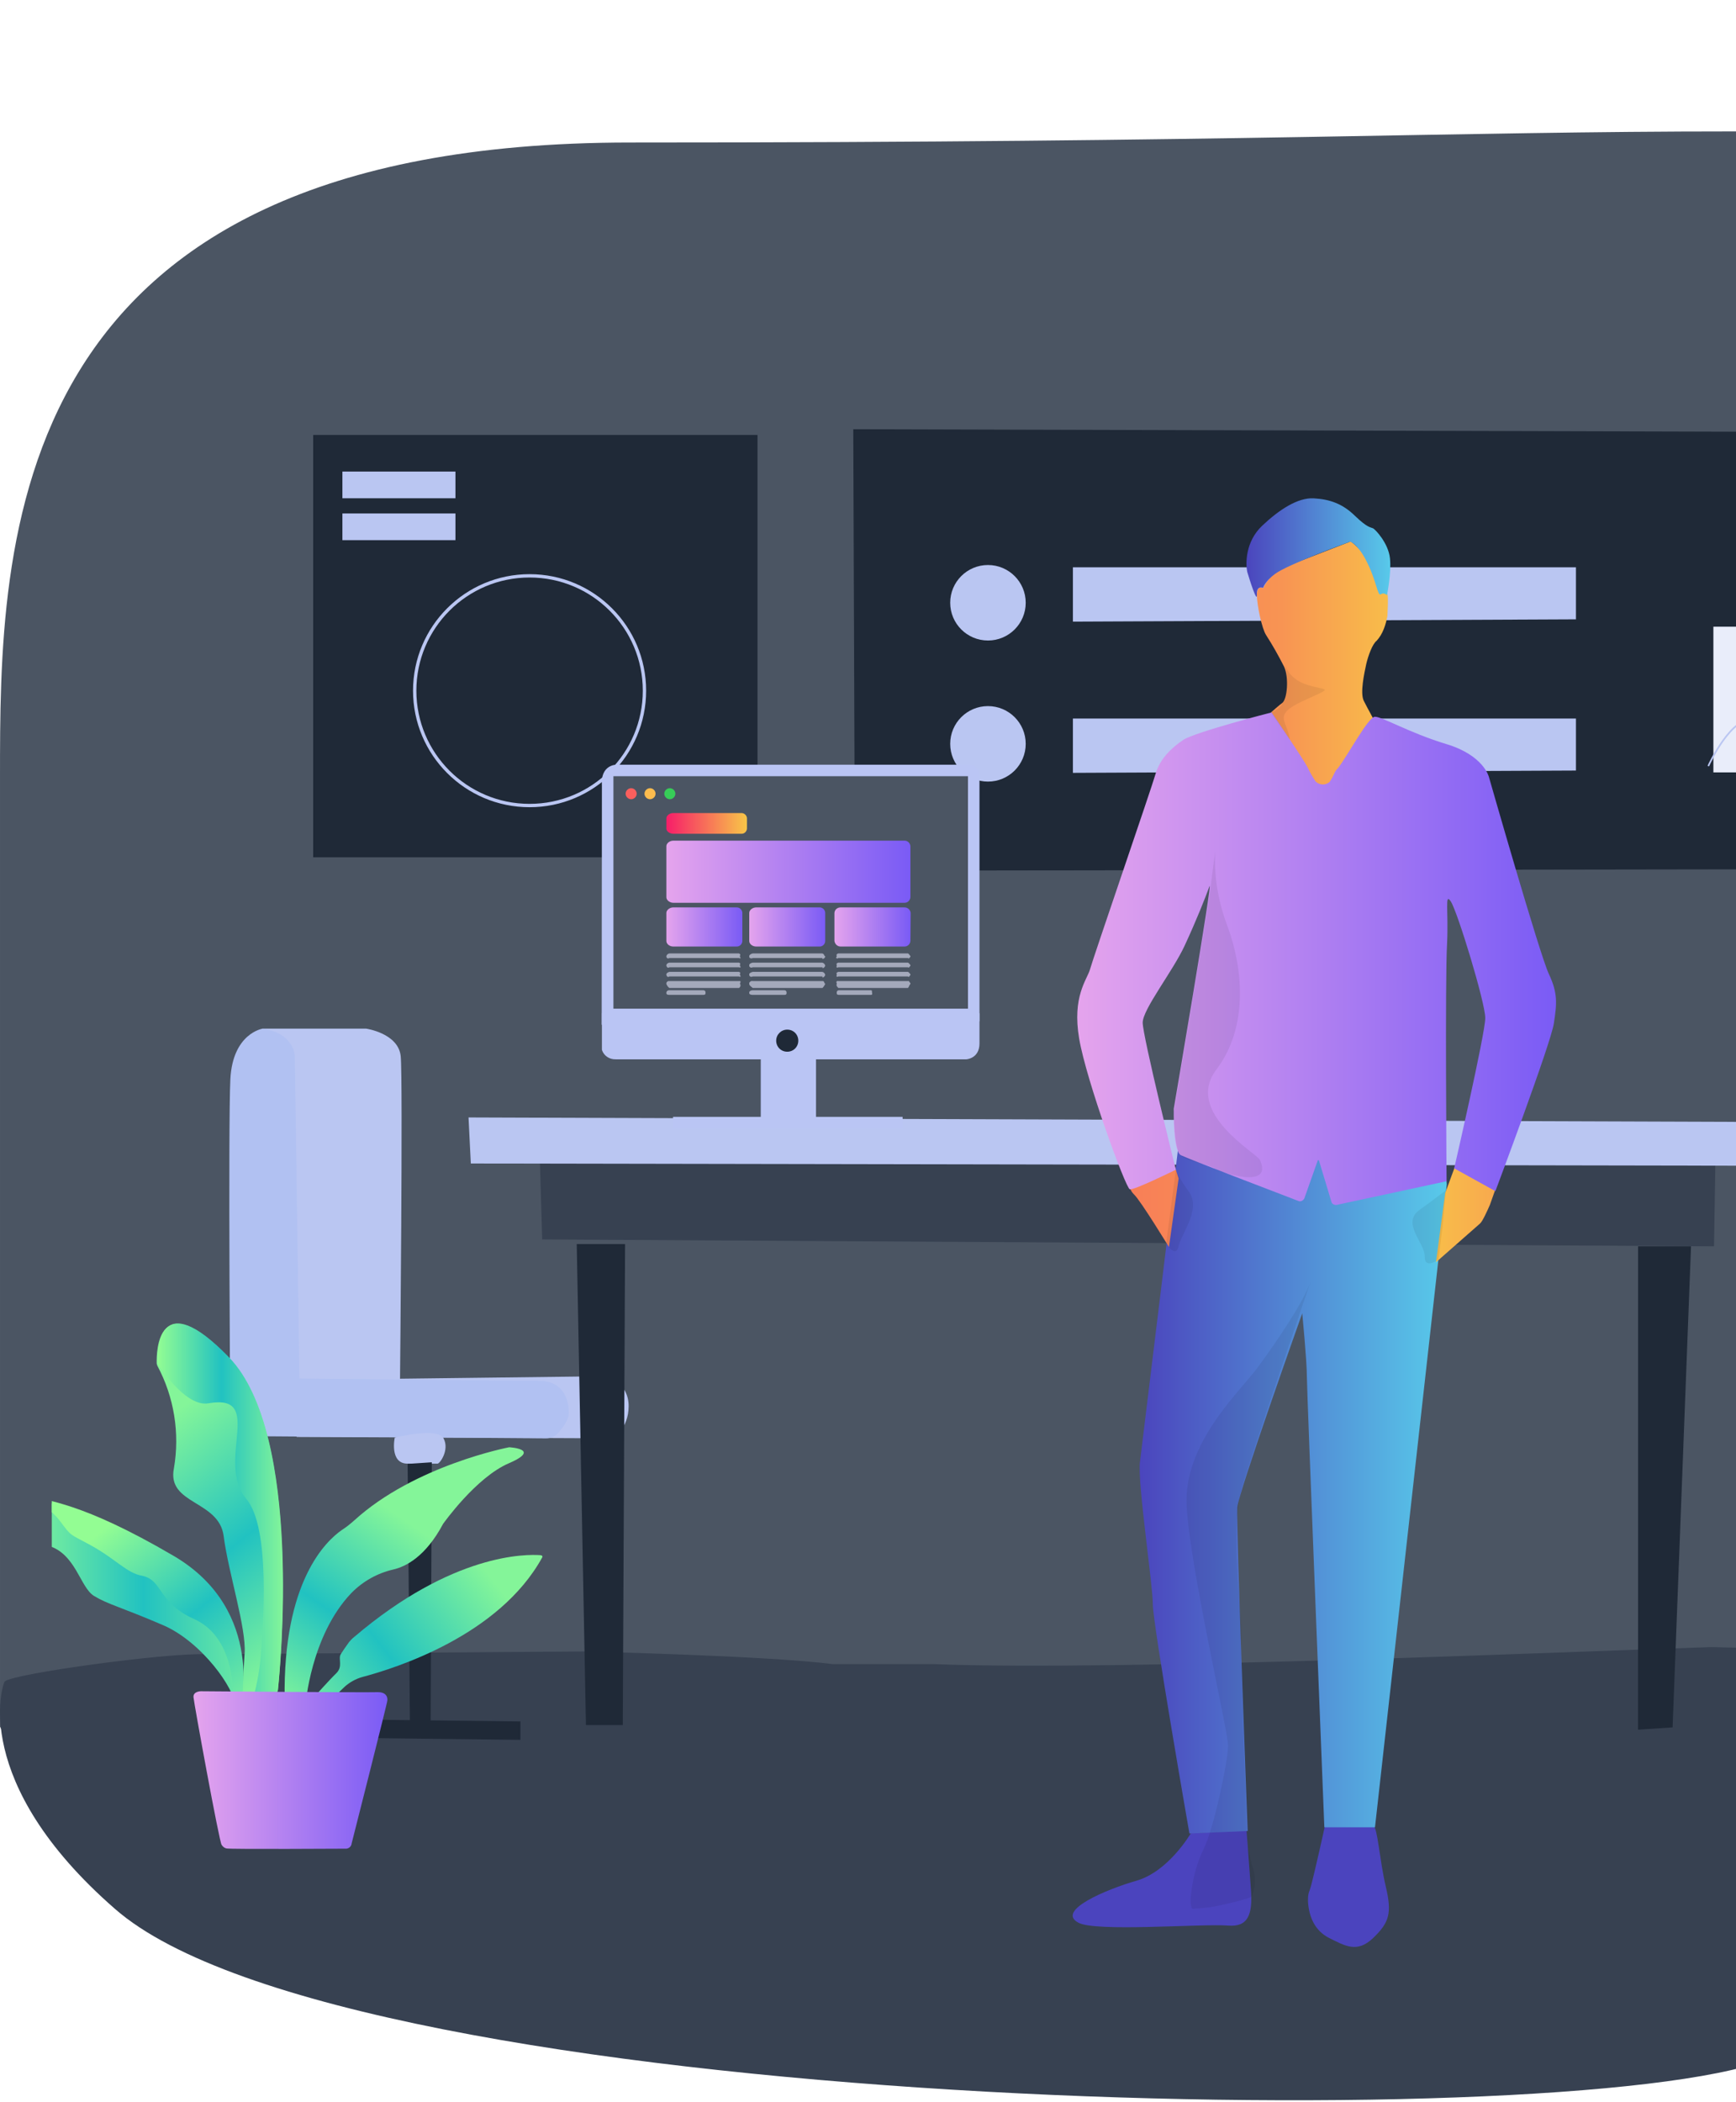 <svg width="704" height="852" viewBox="0 0 704 852" fill="none" xmlns="http://www.w3.org/2000/svg">
<path d="M0.001 533.277C0.001 487.277 0.001 354.777 0.001 315.277C0.001 219.777 0.001 57.777 255.501 57.777C505.042 57.777 587.501 53.277 703.001 53.277C802.501 53.277 969.009 38.463 1023.53 109.748C1056.58 152.949 1168.34 346.743 1097.01 413.923C1025.68 481.103 1131.55 613.969 1134.82 684.508C1138.09 755.046 1036.23 764.19 908.137 766.336C780.044 768.482 742.001 829.777 742.001 829.777C742.001 829.777 114.001 917 0.001 700C0.001 641.5 0.002 590.277 0.001 533.277Z" fill="#4B5563"/>
<path d="M83.275 670.598C66.937 670.038 5.598 678.435 1.956 681.608C1.023 682.447 -12.421 722.382 46.677 773.886C141.16 856.368 634.154 866.352 716.5 835.001C836.004 789.468 728.132 867.658 999.537 835.001C1086.27 824.551 1144.25 691.778 1104.85 674.516C1081.23 664.253 1052.94 691.498 1029.23 679.555C1001.87 665.746 946.507 657.162 912.243 667.705C910.843 668.078 910.002 669.571 910.376 670.971C910.749 672.277 912.056 673.117 913.457 672.837L895.438 678.622C875.365 693.551 879.846 673.677 832.791 671.157L694.054 667.705C644.479 669.198 453.552 677.596 378.862 674.61H337.782C310.333 671.157 239.284 669.571 236.67 669.478L83.275 670.598Z" fill="#374151"/>
<g clip-path="url(#clip0_463_212)">
<path d="M106.486 417H148.499C148.499 417 161.57 418.866 162.503 428.197C163.437 437.527 162.223 558.917 162.223 558.917L246.53 557.891C246.53 557.891 254.932 560.69 254.932 570.02C254.932 579.351 248.397 583.083 248.397 583.083L120.303 582.523L106.486 417Z" fill="#BAC6F2"/>
<path d="M106.486 417C106.486 417 94.349 418.866 93.415 437.527C92.481 456.188 93.415 582.15 93.415 582.15L221.415 583.083C223.283 583.083 225.056 582.337 226.27 580.937C228.137 578.884 230.658 575.712 230.658 572.82C230.658 567.781 228.791 559.757 218.521 559.757C208.251 559.757 121.424 558.824 121.424 558.824L119.557 428.197C119.557 428.29 119.557 418.866 106.486 417Z" fill="#B1C1F2"/>
<path d="M160.076 582.803C160.076 582.803 157.835 593.347 165.304 593.347H177.441C178.375 593.347 182.389 587.748 179.869 583.083C177.348 578.418 160.076 582.803 160.076 582.803Z" fill="#BAC6F2"/>
<path d="M165.304 593.44L166.238 698.781H174.641L175.108 592.787L165.304 593.44Z" fill="#1F2937"/>
<path d="M130.76 696.915L211.052 697.848V705.313L130.76 704.38V696.915Z" fill="#1F2937"/>
<path d="M237.615 699.326L233.881 504.318H253.487L252.553 699.326H237.615Z" fill="#1F2937"/>
<path d="M664.283 505.251H685.756L678.287 700.259L664.283 701.192V505.251Z" fill="#1F2937"/>
<path d="M218.942 470.728L219.876 502.452L695.092 505.251L695.653 469.795L218.942 470.728Z" fill="#374151"/>
<path d="M190 453L724.035 454.866V472.594L190.934 471.661L190 453Z" fill="#BAC6F2"/>
<path d="M346.029 174L346.683 352.959L844.773 352.213V175.4L346.029 174Z" fill="#1F2937"/>
<path d="M435.097 229.983V252.003L639.095 251.07V229.983H435.097Z" fill="#BAC6F2"/>
<path d="M435.097 291.284V313.304L639.095 312.371V291.284H435.097Z" fill="#BAC6F2"/>
<path d="M400.646 259.654C409.103 259.654 415.958 252.803 415.958 244.352C415.958 235.901 409.103 229.05 400.646 229.05C392.19 229.05 385.335 235.901 385.335 244.352C385.335 252.803 392.19 259.654 400.646 259.654Z" fill="#BAC6F2"/>
<path d="M400.646 316.85C409.103 316.85 415.958 309.999 415.958 301.548C415.958 293.097 409.103 286.246 400.646 286.246C392.19 286.246 385.335 293.097 385.335 301.548C385.335 309.999 392.19 316.85 400.646 316.85Z" fill="#BAC6F2"/>
<path d="M815.924 254.056H694.832V313.118H815.924V254.056Z" fill="#E9EDFA"/>
<path d="M692.872 310.319C692.872 310.319 702.301 289.698 711.264 291.938C720.227 294.177 722.468 303.601 729.19 299.589C735.912 295.577 740.3 279.342 746.835 276.729C756.171 273.09 759.252 277.102 771.856 284.287C784.46 291.471 789.782 289.885 794.917 284.567C799.679 279.715 808.455 266.559 818.164 260.681" stroke="#BAC6F2" stroke-width="0.679" stroke-linecap="round" stroke-linejoin="round"/>
<path d="M307.19 176.333H127V347.548H307.19V176.333Z" fill="#1F2937"/>
<path d="M214.761 326.554C240.49 326.554 261.349 305.709 261.349 279.995C261.349 254.281 240.49 233.435 214.761 233.435C189.031 233.435 168.173 254.281 168.173 279.995C168.173 305.709 189.031 326.554 214.761 326.554Z" stroke="#BAC6F2" stroke-width="1.358" stroke-linecap="round" stroke-linejoin="round"/>
<path d="M184.698 191.168H138.857V201.992H184.698V191.168Z" fill="#BAC6F2"/>
<path d="M184.698 208.15H138.857V218.973H184.698V208.15Z" fill="#BAC6F2"/>
<path d="M249.695 429.431H391.887C391.887 429.431 397.208 429.151 397.208 422.993V410.77H244.094V425.605C244.84 427.938 247.081 429.524 249.695 429.431Z" fill="#BAC5F4"/>
<path d="M244.093 318.397L244 415.435L397.208 414.035V315.598C397.208 315.598 398.142 310 392.167 310H249.882C249.882 310 243.44 310 244.093 318.397Z" fill="#BAC5F4"/>
<path d="M308.513 455.463V428.497L330.921 429.43V453.13L308.513 455.463Z" fill="#BAC5F4"/>
<path d="M272.942 452.757H366.025L366.118 457.422H272.942V452.757Z" fill="#BAC5F4"/>
<path d="M319.25 417.394C321.771 417.394 323.732 419.354 323.732 421.873C323.732 424.392 321.771 426.351 319.25 426.351C316.73 426.351 314.769 424.392 314.769 421.873C314.769 419.354 316.823 417.394 319.25 417.394Z" fill="#1F2937"/>
<path d="M392.54 314.665H248.762V408.903H392.54V314.665Z" fill="#4B5563"/>
<path d="M255.95 319.517C257.164 319.517 258.191 320.543 258.191 321.756C258.191 322.969 257.164 323.996 255.95 323.996C254.736 323.996 253.709 322.969 253.709 321.756C253.709 320.543 254.736 319.517 255.95 319.517Z" fill="#FA5F5D"/>
<path d="M263.606 319.517C264.82 319.517 265.847 320.543 265.847 321.756C265.847 322.969 264.82 323.996 263.606 323.996C262.393 323.996 261.366 322.969 261.366 321.756C261.366 320.543 262.393 319.517 263.606 319.517Z" fill="#FDBC4E"/>
<path d="M271.635 319.517C272.849 319.517 273.876 320.543 273.876 321.756C273.876 322.969 272.849 323.996 271.635 323.996C270.422 323.996 269.395 322.969 269.395 321.756C269.395 320.543 270.422 319.517 271.635 319.517Z" fill="#37CD58"/>
<path d="M302.912 335.939C302.819 337.152 301.792 338.085 300.578 337.991H273.036C271.636 337.991 270.235 337.058 270.235 335.939V331.74C270.235 330.62 271.542 329.594 273.036 329.594H300.485C301.698 329.501 302.819 330.434 302.912 331.647V331.74V335.939Z" fill="url(#paint0_linear_463_212)"/>
<path d="M369.2 363.744C369.106 365.05 367.986 366.076 366.679 365.983H273.036C271.636 365.983 270.235 364.957 270.235 363.744V343.03C270.235 341.817 271.636 340.791 273.036 340.791H366.679C367.986 340.697 369.106 341.724 369.2 343.03V363.744Z" fill="url(#paint1_linear_463_212)"/>
<path d="M301.045 381.472C301.045 382.685 300.018 383.711 298.804 383.711H273.036C271.542 383.711 270.235 382.685 270.235 381.472V370.089C270.235 368.876 271.636 367.849 273.036 367.849H298.617C299.831 367.756 300.951 368.689 301.045 369.995V370.089V381.472Z" fill="url(#paint2_linear_463_212)"/>
<path d="M334.655 381.472C334.655 382.685 333.628 383.711 332.415 383.711H306.647C305.153 383.711 303.846 382.685 303.846 381.472V370.089C303.846 368.876 305.246 367.849 306.647 367.849H332.228C333.442 367.756 334.562 368.689 334.655 369.995V370.089V381.472Z" fill="url(#paint3_linear_463_212)"/>
<path d="M369.2 381.472C369.106 382.778 367.986 383.804 366.679 383.711H341.097C339.697 383.804 338.577 382.778 338.39 381.472V370.089C338.483 368.689 339.697 367.756 341.097 367.849H366.679C367.986 367.756 369.2 368.782 369.293 370.089L369.2 381.472Z" fill="url(#paint4_linear_463_212)"/>
<path d="M334.655 387.91C334.469 388.376 334.095 388.656 333.628 388.749C333.535 388.749 333.535 388.749 333.442 388.376H305.246C304.686 388.749 303.846 388.376 303.846 387.91V387.537C303.846 387.07 304.686 386.604 305.246 386.51H333.442C333.909 386.604 334.189 386.977 334.282 387.35C334.282 387.443 334.282 387.443 334.562 387.537L334.655 387.91Z" fill="#A4A9BB"/>
<path d="M334.655 391.549C334.469 392.015 334.095 392.388 333.628 392.482C333.628 392.482 333.535 392.482 333.535 392.109H305.246C304.686 392.482 303.846 392.109 303.846 391.549V391.175C303.846 390.709 304.686 390.336 305.246 390.242H333.442C333.909 390.336 334.375 390.709 334.562 391.175L334.655 391.549Z" fill="#A4A9BB"/>
<path d="M334.655 395.281C334.469 395.841 334.002 396.214 333.535 396.307C333.535 396.121 333.535 396.027 333.535 395.841H305.246C304.779 396.121 304.219 396.027 303.939 395.561C303.846 395.467 303.846 395.374 303.846 395.281V394.908C303.846 394.441 304.686 394.161 305.246 393.974H333.442C333.909 394.068 334.375 394.441 334.562 394.908L334.655 395.281Z" fill="#A4A9BB"/>
<path d="M334.655 398.92C334.375 399.48 334.002 400.039 333.535 400.506H305.246C304.686 400.039 303.846 399.48 303.846 398.92V398.547C303.846 398.08 304.686 397.52 305.246 397.707H333.442C333.815 397.613 334.189 397.893 334.282 398.267C334.282 398.36 334.282 398.453 334.282 398.547C334.282 398.547 334.282 398.547 334.562 398.64L334.655 398.92Z" fill="#A4A9BB"/>
<path d="M318.97 402.652C318.97 403.119 318.69 403.305 318.13 403.305H305.153C304.593 403.305 303.846 403.119 303.846 402.652V402.279C303.846 401.812 304.593 401.439 305.153 401.439H318.13C318.597 401.439 318.97 401.812 318.97 402.279V402.652Z" fill="#A4A9BB"/>
<path d="M369.199 387.91C368.639 388.376 368.733 388.75 368.172 388.376H339.977C339.51 388.75 339.043 388.47 339.043 388.003C339.043 388.003 339.043 388.003 339.323 387.91V387.537C339.043 387.07 339.417 386.604 339.977 386.51H368.172C368.733 386.697 368.639 387.07 369.199 387.537V387.91Z" fill="#A4A9BB"/>
<path d="M369.199 391.549C368.639 392.015 368.732 392.482 368.172 392.109H339.977C339.416 392.482 339.043 392.109 339.323 391.549V391.175C339.043 390.709 339.416 390.336 339.977 390.242H368.172C368.732 390.429 368.639 390.709 369.199 391.175V391.549Z" fill="#A4A9BB"/>
<path d="M369.199 395.281C368.639 395.747 368.732 396.307 368.172 395.841H339.977C339.416 396.214 339.043 395.841 339.323 395.281V394.908C339.043 394.441 339.416 394.161 339.977 393.974H368.172C368.732 394.161 368.639 394.441 369.199 394.908V395.281Z" fill="#A4A9BB"/>
<path d="M369.199 398.92C368.639 399.386 368.733 400.04 368.172 400.506H339.977C339.417 399.946 339.043 399.48 339.323 398.92V398.547C339.137 398.36 339.137 397.987 339.323 397.8C339.51 397.707 339.697 397.614 339.884 397.707H368.172C368.733 397.52 368.639 398.08 369.199 398.547V398.92Z" fill="#A4A9BB"/>
<path d="M353.701 402.652C353.701 403.119 353.701 403.305 353.234 403.305H340.163C339.603 403.305 339.323 403.119 339.323 402.652V402.279C339.323 401.812 339.697 401.439 340.163 401.439H353.141C353.701 401.439 353.608 401.812 353.608 402.279L353.701 402.652Z" fill="#A4A9BB"/>
<path d="M300.111 387.91C300.485 388.376 300.298 388.75 299.738 388.376H271.449C271.075 388.656 270.609 388.563 270.422 388.283C270.328 388.19 270.328 388.096 270.235 387.91V387.537C270.422 386.977 270.889 386.604 271.449 386.51H299.644C300.205 386.697 300.391 387.07 300.018 387.537L300.111 387.91Z" fill="#A4A9BB"/>
<path d="M300.111 391.549C300.485 392.015 300.298 392.482 299.738 392.109H271.449C270.889 392.575 270.422 392.109 270.235 391.549V391.175C270.328 390.709 270.889 390.336 271.449 390.242H299.644C300.205 390.429 300.391 390.709 300.018 391.175L300.111 391.549Z" fill="#A4A9BB"/>
<path d="M300.111 395.281C300.485 395.747 300.298 396.307 299.738 395.841H271.449C270.889 396.307 270.422 395.841 270.235 395.281V394.908C270.328 394.441 270.889 394.161 271.449 393.974H299.644C300.205 394.161 300.391 394.441 300.018 394.908L300.111 395.281Z" fill="#A4A9BB"/>
<path d="M291.709 397.707H299.738C300.298 397.52 300.485 398.08 300.111 398.547V398.92C300.485 399.386 300.298 400.039 299.738 400.506H271.449C270.889 400.133 270.515 399.573 270.235 398.92V398.547C270.328 397.987 270.889 397.613 271.449 397.707H291.709Z" fill="#A4A9BB"/>
<path d="M286.107 402.652C286.107 403.119 285.827 403.305 285.266 403.305H271.262C270.702 403.305 270.235 403.119 270.235 402.652V402.279C270.328 401.812 270.795 401.439 271.262 401.439H285.266C285.733 401.439 286.107 401.812 286.107 402.185C286.107 402.185 286.107 402.185 286.107 402.279V402.652Z" fill="#A4A9BB"/>
<path d="M98.824 700.255C98.824 700.255 107.04 655.655 63.719 631.769C20.492 607.883 18.438 608.163 9.849 605.457C4.901 603.777 -0.141 607.323 5.554 614.414C11.249 621.599 7.982 623.371 19.372 626.544C30.762 629.716 32.443 643.525 38.138 646.978C43.833 650.43 48.781 651.363 66.147 658.827C81.925 665.639 95.369 684.859 95.369 691.577C95.369 698.295 110.774 700.628 110.774 700.628L98.824 700.255Z" fill="url(#paint5_linear_463_212)"/>
<path d="M97.33 694.004C97.33 694.004 108.347 652.949 70.442 630.743C32.536 608.536 19.372 608.816 11.81 606.11C7.515 604.524 19.279 609.936 24.227 616.467C29.175 623.092 27.961 621.599 36.831 626.451C47.101 632.142 51.395 637.647 57.464 638.767C66.24 640.446 63.626 649.59 78.844 656.402C92.568 662.653 94.342 679.355 94.342 685.606C94.342 691.951 107.787 694.004 107.787 694.004H97.33Z" fill="url(#paint6_linear_463_212)"/>
<path d="M135.422 687.939L139.716 683.833C141.77 681.967 144.291 680.567 146.999 679.821C160.35 676.275 202.456 663.119 219.915 631.302C220.102 631.022 219.915 630.649 219.635 630.556H219.542C219.448 630.556 219.355 630.463 219.355 630.463C213.566 629.996 183.597 629.53 143.544 663.679C142.797 664.239 142.144 664.986 141.584 665.639C140.557 667.038 138.876 669.464 138.129 670.677C137.102 672.543 139.156 675.622 136.355 678.328C133.554 681.034 127.486 687.845 127.486 687.845L132.434 691.484L135.422 687.939Z" fill="url(#paint7_linear_463_212)"/>
<path d="M112.642 685.326C112.642 685.326 124.125 582.597 92.755 550.314C63.906 520.643 63.44 547.888 63.533 552.553C63.533 553.019 63.72 553.299 63.813 553.673C70.628 566.362 72.963 581.011 70.535 595.193C67.547 610.029 88.834 608.07 90.701 622.718C92.569 637.367 99.944 659.947 99.197 670.304C98.451 680.661 98.357 690.738 98.357 690.738L109.934 691.111L112.642 685.326Z" fill="url(#paint8_linear_463_212)"/>
<path d="M112.548 685.606C112.642 685.419 112.735 685.139 112.735 684.86C113.482 678.142 123.098 581.384 92.849 550.22C64.186 520.643 63.72 547.421 63.906 552.273C64 552.833 64.28 553.393 64.56 553.859C66.707 556.938 76.137 570.374 84.54 568.881C107.787 564.776 87.247 592.674 99.851 607.603C109.934 619.359 106.573 660.04 105.826 670.491C105.359 676.369 104.332 682.154 102.839 687.845C102.559 689.338 103.586 690.738 104.986 691.018C105.079 691.018 105.173 691.018 105.173 691.018C105.359 691.018 105.546 691.111 105.733 691.111H107.88C109.187 691.204 110.308 690.551 110.868 689.432L112.548 685.606Z" fill="url(#paint9_linear_463_212)"/>
<path d="M123.845 691.577C123.845 691.577 125.899 663.119 142.517 645.765C147.185 641.006 153.067 637.74 159.509 636.248C164.457 635.128 172.58 631.116 179.676 617.773C179.676 617.773 193.026 598.832 206.471 593.141C219.822 587.356 206.471 586.703 206.471 586.703C206.471 586.703 168.192 593.98 143.638 616.374C142.05 617.773 140.463 619.079 138.689 620.199C132.341 624.584 114.695 640.913 115.442 688.778L123.845 691.577Z" fill="url(#paint10_linear_463_212)"/>
<path d="M157.082 689.338C157.082 689.338 157.642 685.886 153.067 685.979C149.053 686.166 81.458 685.606 81.458 685.606C81.458 685.606 78.284 685.606 78.471 688.032C78.657 690.458 88.927 746.721 89.861 747.841C90.328 748.587 90.981 749.147 91.822 749.333C93.129 749.707 140.557 749.427 140.557 749.427C141.677 749.24 142.517 748.4 142.611 747.281C142.611 747.281 157.175 689.991 157.082 689.338Z" fill="url(#paint11_linear_463_212)"/>
<path d="M561.986 764.836C559.466 754.199 558.625 740.577 556.945 740.297H555.077L537.245 740.483C537.245 740.483 533.511 757.465 531.643 764.556C531.457 765.023 531.177 766.236 530.803 767.075C530.43 768.288 530.43 769.595 530.43 770.808C530.803 777.246 533.324 782.751 539.019 785.643C545.461 788.816 550.316 791.895 556.851 785.643C563.48 779.298 564.507 775.473 561.986 764.836Z" fill="#4B44BE"/>
<path d="M505.502 741.976L482.908 743.189C482.908 743.189 473.945 758.678 460.874 762.41C448.55 765.956 428.197 774.54 437.253 779.392C443.976 783.311 487.483 779.765 498.033 780.605C505.968 781.258 508.116 776.406 507.275 765.769C506.715 757.745 505.502 741.976 505.502 741.976Z" fill="#4B44BE"/>
<path d="M478.426 460.102C478.426 460.102 463.302 584.664 462.275 592.781C461.248 600.899 467.503 642.42 467.503 650.351C467.503 658.282 482.348 743.283 482.348 743.283L505.968 742.256C505.968 742.256 501.207 617.134 501.767 611.069C502.234 605.005 528.095 532.413 528.095 532.413C528.095 532.413 529.963 551.634 529.963 557.699C529.963 563.764 537.058 740.763 537.058 740.763H557.598L586.727 480.069L586.26 475.03L478.426 460.102Z" fill="url(#paint12_linear_463_212)"/>
<path d="M547.795 219.468C547.795 219.468 525.201 228.239 520.16 230.198C515.118 232.251 512.224 238.409 512.224 238.409C512.224 238.409 509.703 236.916 509.703 241.115C509.703 245.313 511.757 254.924 513.437 257.443C516.145 261.642 518.479 265.841 520.72 270.226C522.774 274.611 522.027 283.662 519.879 285.061C517.732 286.368 479.64 320.797 479.64 320.797L447.897 418.301L452.098 449.092L458.54 479.416C458.54 479.416 457.233 481.562 459.847 484.174C462.555 486.694 474.038 505.541 474.038 505.541L477.96 477.736L464.982 436.496L460.407 401.786L490.75 339.831L595.877 358.492L607.36 426.045L586.074 483.615L582.339 511.699L600.171 496.024C601.198 495.184 603.159 490.799 604.186 488.466L614.829 458.516L622.765 410.65C622.765 410.65 556.384 291.126 553.023 284.035C551.529 280.863 553.21 273.118 554.05 269.2C554.89 265.654 556.571 261.082 558.252 259.776C560.772 257.07 561.986 253.244 562.64 249.699C562.64 247.18 563.667 237.382 561.146 239.808C560.679 240.462 558.812 237.476 557.971 233.557C556.384 227.865 552.37 223.107 547.795 219.468Z" fill="url(#paint13_linear_463_212)"/>
<path d="M539.206 316.972C537.525 318.464 535.005 318.278 533.511 316.785C532.297 314.919 531.177 313.053 530.336 311.187C528.656 307.828 515.678 288.793 515.678 288.793C515.678 288.793 484.869 296.724 479.92 299.897C474.879 303.256 470.304 307.828 468.624 313.706C466.943 319.584 443.136 388.817 442.015 393.015C440.801 397.214 434.733 403.932 437.627 421.007C440.521 438.082 456.486 481.655 458.167 482.122C459.847 482.588 476.839 474.191 476.839 474.191C476.839 474.191 463.395 419.98 463.395 414.569C463.395 409.157 475.532 393.855 480.387 383.405C485.242 372.955 488.79 363.904 490.47 359.332C492.151 354.76 475.999 449.465 475.999 449.465C475.999 449.465 475.626 466.633 478.893 468.313C481.881 469.805 518.106 483.615 526.602 486.88C527.442 487.253 528.469 486.694 528.936 485.854L534.351 470.552C534.351 470.365 534.538 470.179 534.724 470.365C534.911 470.365 534.911 470.552 534.911 470.552L539.953 487.253C540.139 488.093 541.166 488.56 542.007 488.466L586.634 478.856C586.634 478.856 585.981 396.561 586.821 382.752C587.474 369.316 585.794 361.665 588.315 365.397C591.022 369.409 602.319 406.451 602.319 412.703C602.319 418.954 589.715 473.631 589.715 473.631L606.427 482.868C606.427 482.868 629.021 422.78 630.141 414.849C631.355 406.918 631.822 402.719 628.087 394.788C624.353 386.857 603.813 315.012 603.813 315.012C603.813 315.012 601.759 306.242 586.634 301.67C571.509 297.098 560.213 290.38 557.505 290.566C554.797 290.753 546.395 306.521 542.66 311.28C540.886 313.053 541.26 313.893 539.206 316.972Z" fill="url(#paint14_linear_463_212)"/>
<path d="M547.608 219.561C547.608 219.561 522.12 228.798 516.985 232.717C513.064 235.61 512.224 238.315 512.224 238.315C512.224 238.315 509.516 237.103 509.703 241.021C509.889 244.94 506.715 234.957 505.781 231.784C505.128 228.612 504.941 219.654 511.85 213.123C518.759 206.592 526.321 201.647 532.763 202.02C539.205 202.393 544.434 204.166 549.475 209.111C554.517 213.963 555.73 213.683 556.757 214.149C557.784 214.616 563.013 220.214 563.666 226.279C564.32 232.344 562.453 241.301 562.453 241.301C562.453 241.301 561.239 239.995 559.932 240.928C558.625 241.861 558.251 235.236 553.863 226.932C550.689 220.774 547.608 219.561 547.608 219.561Z" fill="url(#paint15_linear_463_212)"/>
<path opacity="0.07" d="M531.456 519.63C528.562 528.028 517.265 544.543 509.89 554.526C502.514 564.417 479.734 585.317 481.227 610.789C482.721 636.262 498.033 701.762 498.033 707.64C498.033 713.518 492.338 741.323 487.949 749.907C483.561 758.492 481.507 773.794 483.748 773.794C487.763 773.607 491.964 773.14 496.072 772.114C499.806 771.274 503.448 770.435 506.995 769.222C508.489 768.568 508.863 763.623 508.863 763.623C509.049 761.571 508.676 759.425 508.209 757.558C507.182 754.386 506.342 751.12 505.875 747.948C505.035 724.062 502.888 668.639 503.354 664.72C504.195 657.442 498.313 620.96 503.728 602.952C509.049 585.037 531.456 519.63 531.456 519.63Z" fill="black"/>
<path opacity="0.07" d="M476.839 474.191L472.918 504.142C472.918 504.142 476.839 510.393 477.959 505.168C479.173 499.943 487.202 490.146 482.161 483.148C477.119 476.15 476.839 474.191 476.839 474.191Z" fill="black"/>
<path opacity="0.07" d="M586.354 482.495L585.047 496.771L583.366 510.58C583.366 510.58 577.671 514.779 577.764 509.367C577.951 503.955 568.148 495.931 575.617 490.519C583.086 485.108 586.354 482.495 586.354 482.495Z" fill="black"/>
<path opacity="0.07" d="M515.492 288.98C516.519 288.794 510.637 290.287 515.865 288.607C524.828 285.715 521.093 268.92 521.093 268.92C521.093 268.92 521.934 275.171 530.336 277.69C538.739 280.21 540.979 278.343 528.282 284.222C515.678 290.1 522.214 292.153 523.054 299.897" fill="black"/>
<path opacity="0.07" d="M490.19 365.117L475.999 450.958C475.999 450.958 476.186 466.26 478.893 468.499C481.601 470.645 490.657 472.231 492.711 473.724C494.765 475.217 516.612 482.495 510.917 470.179C509.61 467.473 480.107 450.958 493.271 433.603C506.435 416.248 504.008 392.362 497.846 375.661C494.111 365.864 492.244 355.413 492.804 345.057L490.19 365.117Z" fill="black"/>
</g>
<defs>
<linearGradient id="paint0_linear_463_212" x1="270.212" y1="333.776" x2="302.889" y2="333.776" gradientUnits="userSpaceOnUse">
<stop stop-color="#F71D69"/>
<stop offset="1" stop-color="#F8C648"/>
</linearGradient>
<linearGradient id="paint1_linear_463_212" x1="270.212" y1="353.37" x2="369.177" y2="353.37" gradientUnits="userSpaceOnUse">
<stop stop-color="#E5A4ED"/>
<stop offset="1" stop-color="#7A5BF5"/>
</linearGradient>
<linearGradient id="paint2_linear_463_212" x1="270.212" y1="375.761" x2="301.022" y2="375.761" gradientUnits="userSpaceOnUse">
<stop stop-color="#E5A4ED"/>
<stop offset="1" stop-color="#7A5BF5"/>
</linearGradient>
<linearGradient id="paint3_linear_463_212" x1="303.823" y1="375.761" x2="334.633" y2="375.761" gradientUnits="userSpaceOnUse">
<stop stop-color="#E5A4ED"/>
<stop offset="1" stop-color="#7A5BF5"/>
</linearGradient>
<linearGradient id="paint4_linear_463_212" x1="338.367" y1="375.764" x2="369.177" y2="375.764" gradientUnits="userSpaceOnUse">
<stop stop-color="#E5A4ED"/>
<stop offset="1" stop-color="#7A5BF5"/>
</linearGradient>
<linearGradient id="paint5_linear_463_212" x1="3.157" y1="652.751" x2="110.986" y2="652.751" gradientUnits="userSpaceOnUse">
<stop stop-color="#93FD93"/>
<stop offset="0.51" stop-color="#21C2C1"/>
<stop offset="1" stop-color="#84F599"/>
</linearGradient>
<linearGradient id="paint6_linear_463_212" x1="43.559" y1="618.718" x2="104.783" y2="693.826" gradientUnits="userSpaceOnUse">
<stop stop-color="#93FD93"/>
<stop offset="0.51" stop-color="#21C2C1"/>
<stop offset="1" stop-color="#84F599"/>
</linearGradient>
<linearGradient id="paint7_linear_463_212" x1="114.109" y1="703.606" x2="198.302" y2="638.422" gradientUnits="userSpaceOnUse">
<stop stop-color="#93FD93"/>
<stop offset="0.51" stop-color="#21C2C1"/>
<stop offset="1" stop-color="#84F599"/>
</linearGradient>
<linearGradient id="paint8_linear_463_212" x1="135.285" y1="670.527" x2="62.993" y2="578.953" gradientUnits="userSpaceOnUse">
<stop stop-color="#93FD93"/>
<stop offset="0.51" stop-color="#21C2C1"/>
<stop offset="1" stop-color="#84F599"/>
</linearGradient>
<linearGradient id="paint9_linear_463_212" x1="63.854" y1="613.806" x2="114.757" y2="613.806" gradientUnits="userSpaceOnUse">
<stop stop-color="#93FD93"/>
<stop offset="0.51" stop-color="#21C2C1"/>
<stop offset="1" stop-color="#84F599"/>
</linearGradient>
<linearGradient id="paint10_linear_463_212" x1="110.393" y1="696.92" x2="165.487" y2="617.193" gradientUnits="userSpaceOnUse">
<stop stop-color="#93FD93"/>
<stop offset="0.51" stop-color="#21C2C1"/>
<stop offset="1" stop-color="#84F599"/>
</linearGradient>
<linearGradient id="paint11_linear_463_212" x1="78.605" y1="717.516" x2="157.168" y2="717.516" gradientUnits="userSpaceOnUse">
<stop stop-color="#E5A4ED"/>
<stop offset="1" stop-color="#7A5BF5"/>
</linearGradient>
<linearGradient id="paint12_linear_463_212" x1="462.11" y1="601.673" x2="586.566" y2="601.673" gradientUnits="userSpaceOnUse">
<stop stop-color="#4B45BD"/>
<stop offset="1" stop-color="#58CAEA"/>
</linearGradient>
<linearGradient id="paint13_linear_463_212" x1="447.899" y1="365.596" x2="622.792" y2="365.596" gradientUnits="userSpaceOnUse">
<stop stop-color="#F87B58"/>
<stop offset="0.41" stop-color="#F89453"/>
<stop offset="0.71" stop-color="#F8C548"/>
<stop offset="1" stop-color="#F89C51"/>
</linearGradient>
<linearGradient id="paint14_linear_463_212" x1="436.861" y1="388.597" x2="631.194" y2="388.597" gradientUnits="userSpaceOnUse">
<stop stop-color="#E5A4ED"/>
<stop offset="1" stop-color="#7A5BF5"/>
</linearGradient>
<linearGradient id="paint15_linear_463_212" x1="505.551" y1="221.891" x2="563.988" y2="221.891" gradientUnits="userSpaceOnUse">
<stop stop-color="#4B45BD"/>
<stop offset="1" stop-color="#58CAEA"/>
</linearGradient>
<clipPath id="clip0_463_212">
<rect width="1148" height="793" fill="white" transform="translate(21)"/>
</clipPath>
</defs>
</svg>
